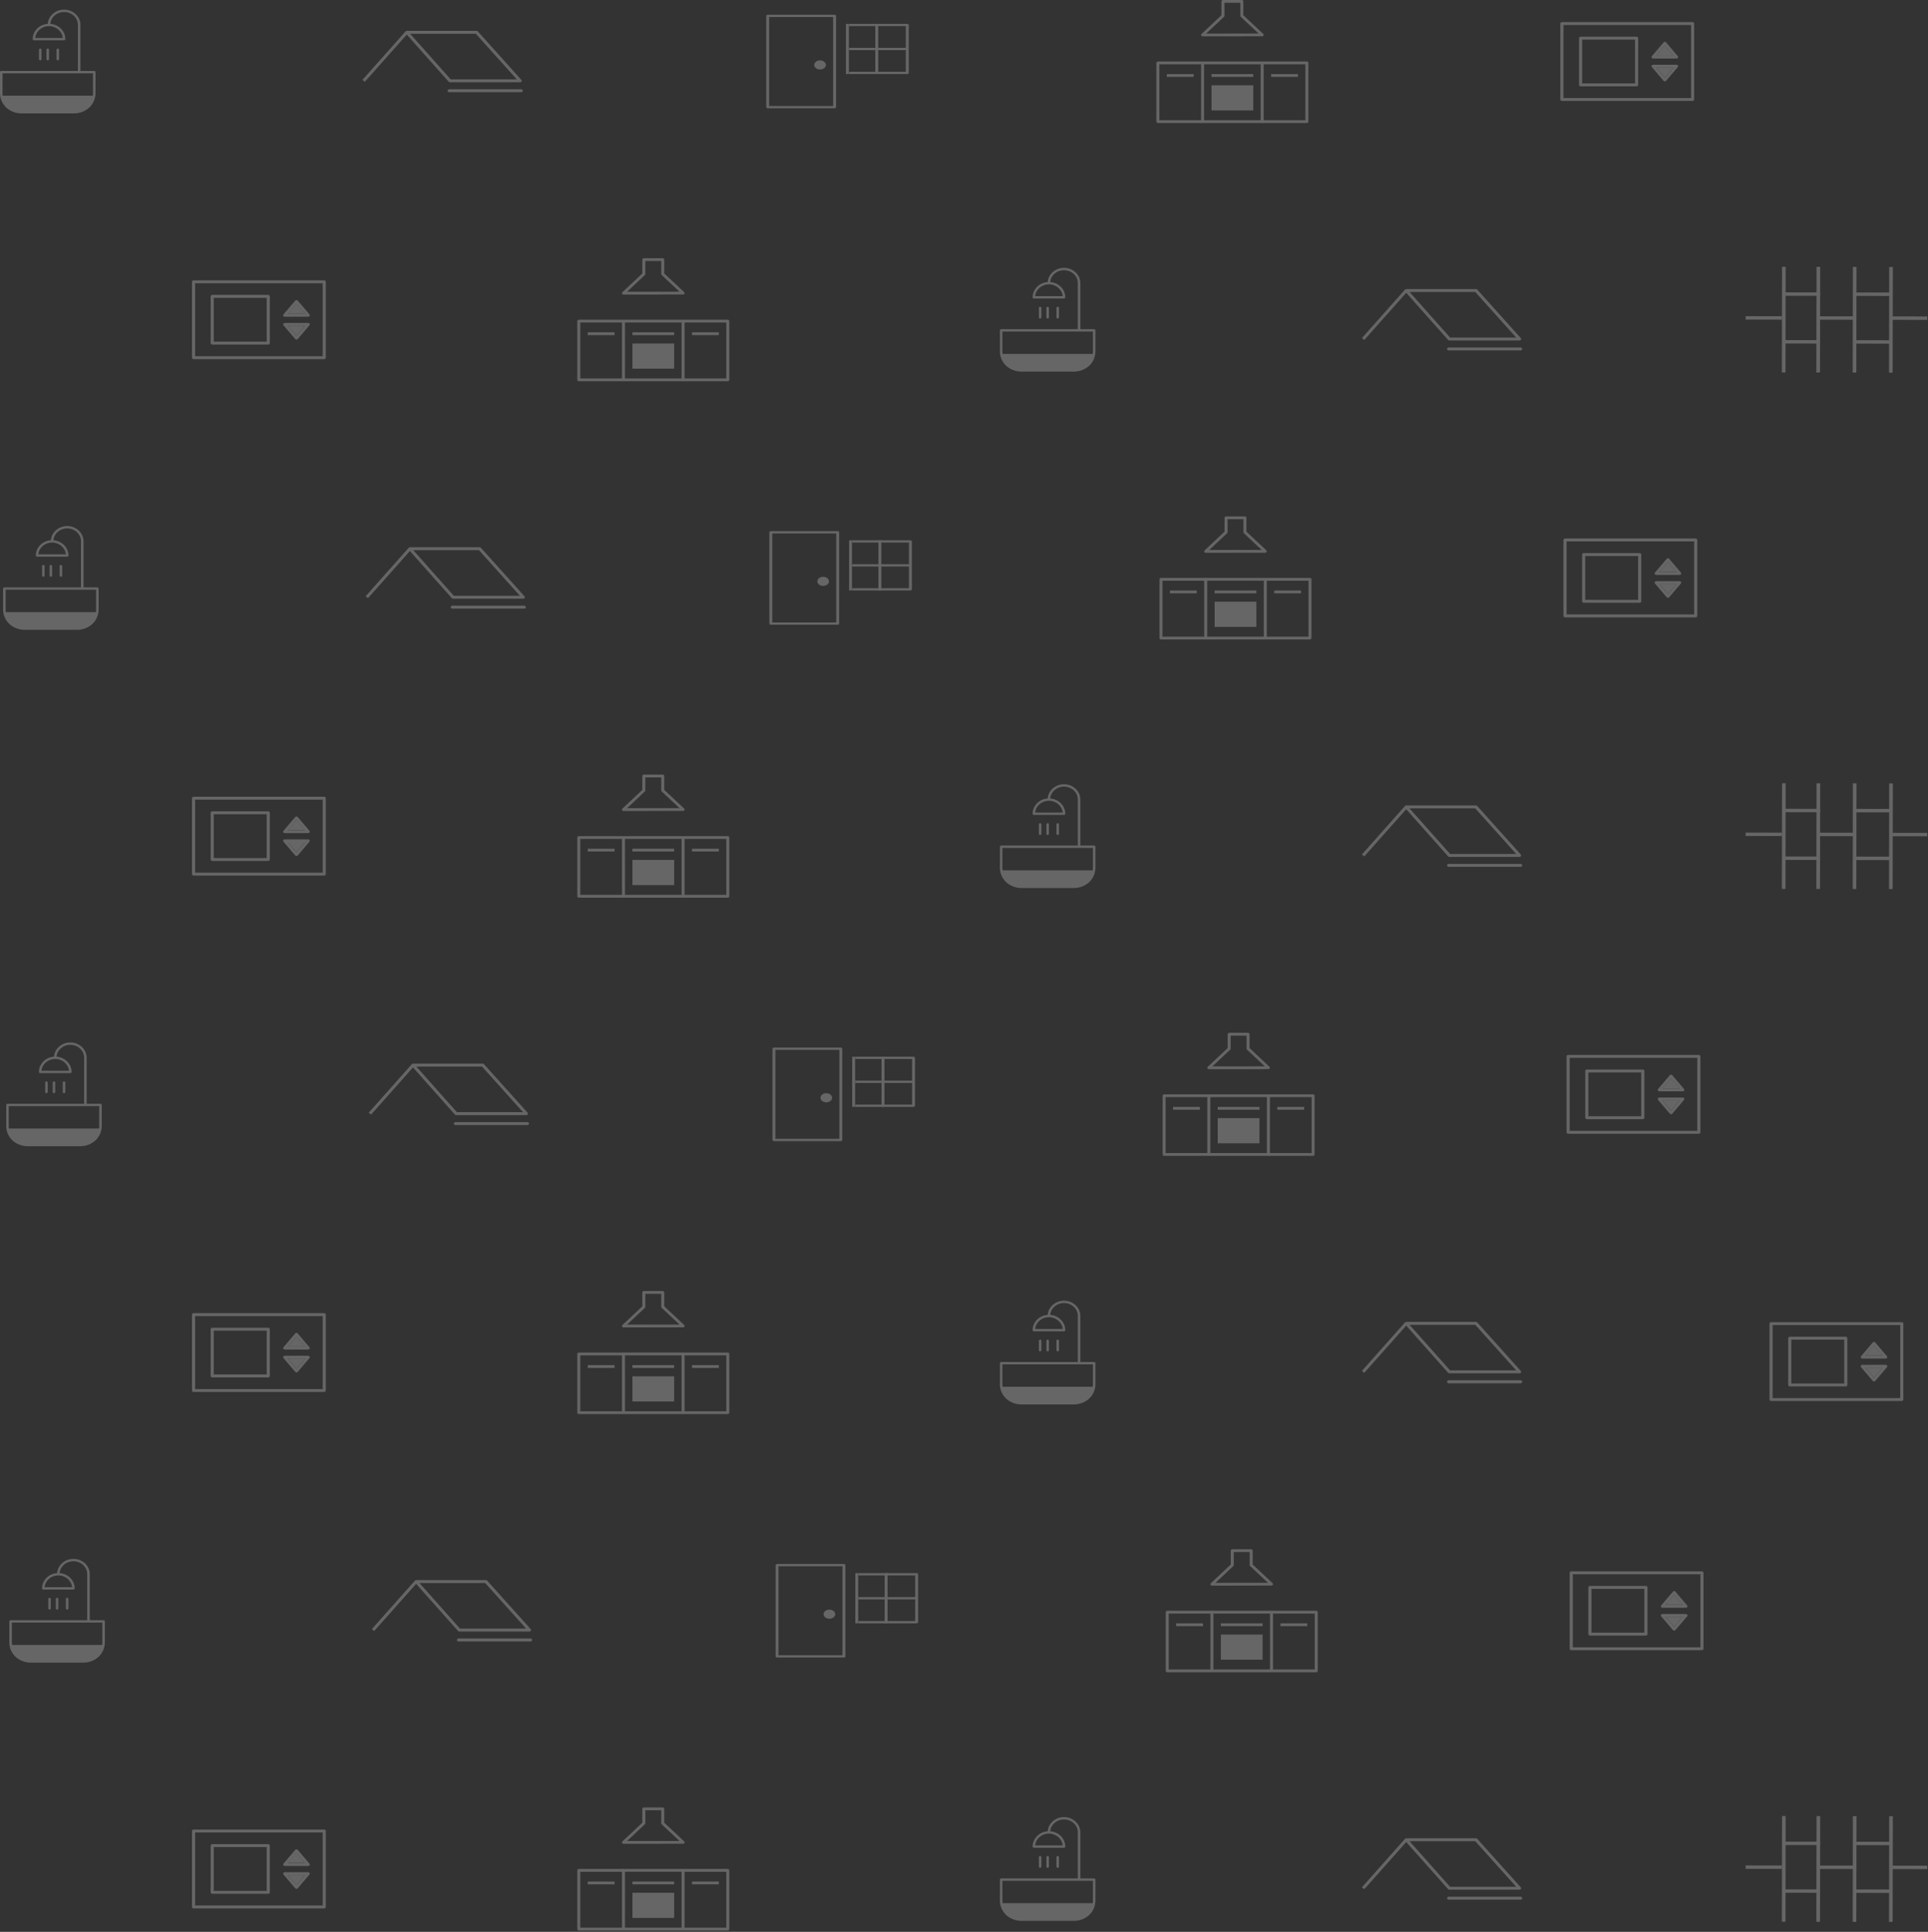 <svg width="518" height="519" viewBox="0 0 518 519" fill="none" xmlns="http://www.w3.org/2000/svg">
<rect x="0" y="0" width="518" height="519" fill="#333333" stroke="none"/>
<g opacity="0.25">
<path fill-rule="evenodd" clip-rule="evenodd" d="M167.912 101.673H183.123V86.646H167.912V101.673ZM183.527 102.422H167.513C167.293 102.422 167.114 102.254 167.114 102.047V86.272C167.114 86.066 167.292 85.893 167.513 85.893H183.527C183.747 85.893 183.927 86.065 183.927 86.272V102.047C183.927 102.254 183.747 102.422 183.527 102.422Z" fill="white"/>
<path fill-rule="evenodd" clip-rule="evenodd" d="M195.536 102.422H183.526V101.668H195.136V86.646H183.526V85.893H195.536C195.756 85.893 195.935 86.065 195.935 86.267V102.048C195.935 102.254 195.757 102.422 195.536 102.422ZM167.515 102.422H155.505C155.285 102.422 155.101 102.254 155.101 102.048V86.267C155.101 86.065 155.285 85.893 155.506 85.893H167.515V86.646H155.905V101.668H167.515V102.422ZM169.917 99.043H181.129V92.281H169.917V99.043ZM168.479 78.383H172.977L182.561 78.368L177.78 73.886C177.701 73.817 177.659 73.723 177.659 73.624V70.119H173.381V73.625C173.381 73.723 173.339 73.817 173.261 73.886L168.479 78.383ZM172.977 79.136H167.513C167.35 79.136 167.203 79.043 167.146 78.9C167.083 78.762 167.114 78.6 167.229 78.492L172.579 73.468V69.744C172.579 69.537 172.762 69.364 172.977 69.364H178.063C178.278 69.364 178.463 69.537 178.463 69.744V73.468L183.811 78.475C183.921 78.585 183.958 78.747 183.895 78.89C183.832 79.028 183.69 79.121 183.527 79.121L172.977 79.136ZM169.912 90.03H181.123V89.276H169.912V90.03Z" fill="white"/>
<path fill-rule="evenodd" clip-rule="evenodd" d="M157.907 90.03H165.114V89.276H157.907V90.03ZM185.926 90.03H193.133V89.276H185.926V90.03ZM268.989 95.082H293.974C293.974 97.53 291.858 99.519 289.244 99.519H273.718C271.104 99.519 268.989 97.53 268.989 95.082Z" fill="white"/>
<path fill-rule="evenodd" clip-rule="evenodd" d="M269.325 89.063V94.445C269.325 97.066 271.619 99.199 274.437 99.199H288.525C291.344 99.199 293.633 97.066 293.633 94.446V89.063H269.325ZM288.525 99.834H274.437C271.246 99.834 268.647 97.421 268.647 94.446V88.748C268.647 88.57 268.8 88.432 268.989 88.432H293.969C294.157 88.432 294.309 88.57 294.309 88.748V94.446C294.309 97.421 291.717 99.834 288.525 99.834ZM278.121 79.558H285.517C285.343 77.786 283.753 76.392 281.817 76.392C280.672 76.392 279.601 76.88 278.893 77.731C278.446 78.264 278.184 78.889 278.121 79.558ZM285.868 80.195H277.769C277.58 80.195 277.433 80.052 277.433 79.874C277.433 78.947 277.753 78.071 278.363 77.343C279.197 76.332 280.462 75.756 281.816 75.756C284.241 75.756 286.21 77.603 286.21 79.875C286.21 80.052 286.057 80.195 285.868 80.195Z" fill="white"/>
<path fill-rule="evenodd" clip-rule="evenodd" d="M290.26 88.637H289.582V76.047C289.582 74.142 287.918 72.591 285.871 72.591C283.824 72.591 282.155 74.142 282.155 76.048H281.483C281.483 73.793 283.451 71.955 285.871 71.955C288.291 71.955 290.259 73.793 290.259 76.048V88.637H290.26ZM279.454 85.578C279.27 85.578 279.118 85.435 279.118 85.263V82.726C279.118 82.554 279.27 82.411 279.454 82.411C279.643 82.411 279.79 82.554 279.79 82.726V85.263C279.79 85.435 279.643 85.578 279.454 85.578ZM281.48 85.578C281.292 85.578 281.145 85.435 281.145 85.263V82.726C281.145 82.554 281.292 82.411 281.481 82.411C281.665 82.411 281.817 82.554 281.817 82.726V85.263C281.817 85.435 281.665 85.578 281.481 85.578M284.18 85.578C283.996 85.578 283.844 85.435 283.844 85.263V82.726C283.844 82.554 283.996 82.411 284.18 82.411C284.369 82.411 284.516 82.554 284.516 82.726V85.263C284.516 85.435 284.369 85.578 284.18 85.578ZM77.37 84.303H81.936L79.652 81.624L77.37 84.303ZM82.807 85.087H76.497C76.335 85.087 76.193 85.002 76.12 84.865C76.052 84.732 76.073 84.569 76.172 84.451L79.327 80.752C79.406 80.658 79.527 80.604 79.652 80.604C79.778 80.604 79.899 80.658 79.983 80.752L83.133 84.451C83.233 84.569 83.253 84.732 83.185 84.865C83.117 85.002 82.97 85.087 82.807 85.087ZM77.369 87.544L79.652 90.224L81.936 87.544H77.369ZM79.652 91.243C79.526 91.243 79.406 91.189 79.327 91.095L76.172 87.397C76.072 87.278 76.052 87.116 76.12 86.983C76.193 86.844 76.335 86.761 76.498 86.761H82.807C82.97 86.761 83.117 86.845 83.185 86.983C83.253 87.116 83.232 87.278 83.132 87.397L79.983 91.095C79.899 91.189 79.777 91.243 79.652 91.243ZM57.434 91.78H71.648V80.014H57.434V91.78ZM72.068 92.563H57.019C56.789 92.563 56.599 92.385 56.599 92.174V79.619C56.599 79.403 56.789 79.226 57.019 79.226H72.068C72.298 79.226 72.488 79.403 72.488 79.619V92.175C72.488 92.387 72.298 92.564 72.068 92.564V92.563ZM52.421 95.705H86.701V76.094H52.421V95.705ZM87.116 96.488H52.001C51.771 96.488 51.581 96.311 51.581 96.094V75.694C51.581 75.477 51.771 75.305 52.001 75.305H87.116C87.347 75.305 87.536 75.477 87.536 75.694V96.094C87.536 96.311 87.347 96.488 87.116 96.488Z" fill="white"/>
<path fill-rule="evenodd" clip-rule="evenodd" d="M77.369 87.517L79.652 90.196L81.936 87.517H77.369ZM77.369 84.275H81.936L79.652 81.596L77.369 84.275ZM478.76 85.872L469.002 85.857V84.941L478.76 84.956V85.872ZM498.276 85.903L488.519 85.888V84.972L498.276 84.987V85.903ZM517.796 85.934L508.038 85.92V85.004L517.796 85.019V85.934ZM489.019 79.477L479.262 79.462V78.547L489.019 78.561V79.477ZM508.049 79.508L498.292 79.493V78.578L508.049 78.593V79.508ZM488.996 92.298L479.239 92.283V91.367L488.996 91.382V92.298ZM508.026 92.329L498.269 92.314V91.398L508.026 91.413V92.329Z" fill="white"/>
<path fill-rule="evenodd" clip-rule="evenodd" d="M479.711 100.068H478.734L478.787 71.678L479.763 71.684L479.711 100.068ZM488.981 100.082H488.004L488.057 71.693L489.033 71.698L488.981 100.082ZM498.74 100.097H497.764L497.817 71.708L498.793 71.713L498.74 100.097ZM508.5 100.114H507.524L507.576 71.724L508.553 71.729L508.5 100.114ZM389.593 90.683H407.361L396.364 78.44H378.712L389.593 90.683ZM408.269 91.476H389.394C389.273 91.476 389.152 91.422 389.074 91.329L377.809 78.661L366.551 91.329L365.905 90.826L377.489 77.794C377.568 77.7 377.689 77.652 377.809 77.652H396.559C396.684 77.652 396.805 77.7 396.884 77.789L408.589 90.826C408.694 90.939 408.72 91.107 408.647 91.245C408.578 91.383 408.431 91.476 408.269 91.476ZM408.554 94.142H389.2C388.969 94.142 388.78 93.964 388.78 93.749C388.78 93.531 388.969 93.353 389.2 93.353H408.553C408.783 93.353 408.973 93.531 408.973 93.748C408.973 93.965 408.783 94.142 408.553 94.142M121.075 21.314H138.842L127.846 9.071H110.194L121.075 21.314ZM139.751 22.102H120.881C120.755 22.102 120.634 22.053 120.555 21.96L109.291 9.292L98.032 21.96L97.387 21.457L108.97 8.425C109.049 8.331 109.17 8.283 109.29 8.283H128.045C128.165 8.283 128.286 8.331 128.365 8.42L140.07 21.457C140.175 21.571 140.2 21.738 140.127 21.876C140.059 22.014 139.912 22.102 139.75 22.102H139.751ZM140.036 24.772H120.678C120.452 24.772 120.263 24.595 120.263 24.379C120.263 24.162 120.452 23.985 120.678 23.985H140.036C140.266 23.985 140.456 24.162 140.456 24.378C140.456 24.595 140.266 24.772 140.036 24.772ZM323.5 32.301H338.71V17.274H323.5V32.301ZM339.115 33.055H323.1C322.88 33.055 322.701 32.887 322.701 32.68V16.9C322.701 16.694 322.88 16.525 323.101 16.525H339.115C339.335 16.525 339.514 16.694 339.514 16.9V32.681C339.514 32.887 339.335 33.056 339.114 33.056L339.115 33.055Z" fill="white"/>
<path fill-rule="evenodd" clip-rule="evenodd" d="M351.124 33.056H339.114V32.302H350.724V17.28H339.114V16.526H351.124C351.344 16.526 351.522 16.694 351.522 16.901V32.681C351.522 32.887 351.344 33.056 351.124 33.056ZM323.1 33.056H311.09C310.87 33.056 310.687 32.887 310.687 32.681V16.9C310.687 16.694 310.87 16.526 311.091 16.526H323.101V17.28H311.49V32.302H323.1V33.056ZM325.504 29.677H336.716V22.914H325.504V29.677ZM324.067 9.014H328.565L338.149 9.004L333.362 4.522C333.289 4.447 333.247 4.353 333.247 4.256V0.749H328.969V4.256C328.969 4.354 328.922 4.448 328.849 4.522L324.067 9.014ZM328.565 9.767H323.101C322.938 9.767 322.791 9.674 322.728 9.531C322.67 9.393 322.702 9.23 322.818 9.122L328.166 4.098V0.374C328.166 0.168 328.344 0 328.565 0H333.645C333.866 0 334.045 0.168 334.045 0.374V4.098L339.399 9.112C339.514 9.215 339.546 9.378 339.483 9.516C339.42 9.659 339.278 9.752 339.115 9.752L328.565 9.767ZM325.499 20.658H336.711V19.905H325.499V20.658Z" fill="white"/>
<path fill-rule="evenodd" clip-rule="evenodd" d="M313.495 20.658H320.702V19.904H313.495V20.658ZM341.513 20.658H348.72V19.904H341.513V20.658ZM220.327 16.221C221.187 16.221 221.891 16.773 221.891 17.447C221.891 18.121 221.187 18.674 220.327 18.674C219.466 18.674 218.762 18.121 218.762 17.447C218.762 16.773 219.466 16.221 220.327 16.221Z" fill="white"/>
<path fill-rule="evenodd" clip-rule="evenodd" d="M206.649 28.479H223.839V4.573H206.649V28.479ZM224.232 29.096H206.26C206.045 29.096 205.872 28.957 205.872 28.785V4.268C205.872 4.095 206.045 3.961 206.26 3.961H224.232C224.448 3.961 224.626 4.095 224.626 4.268V28.785C224.626 28.957 224.448 29.096 224.232 29.096ZM235.171 19.9H235.953V6.41H235.171V19.9ZM227.287 19.9H228.069V6.41H227.287V19.9Z" fill="white"/>
<path fill-rule="evenodd" clip-rule="evenodd" d="M228.143 13.463H243.769V12.852H228.143V13.463Z" fill="white"/>
<path fill-rule="evenodd" clip-rule="evenodd" d="M243.768 19.898H228.142V19.288H243.374V7.024H228.142V6.407H243.768C243.983 6.407 244.156 6.545 244.156 6.717V19.592C244.156 19.76 243.983 19.898 243.768 19.898ZM0.338 25.713H25.318C25.318 28.16 23.202 30.151 20.593 30.151H5.067C2.453 30.151 0.337 28.16 0.337 25.714" fill="white"/>
<path fill-rule="evenodd" clip-rule="evenodd" d="M0.676 19.694V25.082C0.676 27.697 2.97 29.83 5.789 29.83H19.877C22.695 29.83 24.984 27.697 24.984 25.082V19.694H0.676ZM19.876 30.465H5.79C2.598 30.465 0 28.052 0 25.083V19.378C0 19.201 0.152 19.058 0.341 19.058H25.321C25.51 19.058 25.661 19.201 25.661 19.378V25.082C25.661 28.052 23.069 30.465 19.878 30.465H19.876ZM9.467 10.192H16.863C16.689 8.419 15.099 7.025 13.167 7.025C12.018 7.025 10.947 7.512 10.239 8.365C9.792 8.897 9.53 9.522 9.467 10.192ZM17.214 10.827H9.115C8.926 10.827 8.779 10.685 8.779 10.507C8.779 9.581 9.099 8.705 9.709 7.976C10.549 6.966 11.808 6.39 13.167 6.39C15.587 6.39 17.556 8.237 17.556 10.507C17.556 10.685 17.403 10.827 17.214 10.827Z" fill="white"/>
<path fill-rule="evenodd" clip-rule="evenodd" d="M21.608 19.27H20.931V6.686C20.931 4.775 19.267 3.223 17.22 3.223C15.173 3.223 13.503 4.775 13.503 6.687H12.826C12.826 4.425 14.8 2.588 17.22 2.588C19.64 2.588 21.608 4.425 21.608 6.686V19.27ZM10.805 16.211C10.616 16.211 10.469 16.069 10.469 15.895V13.359C10.469 13.187 10.616 13.044 10.805 13.044C10.989 13.044 11.141 13.187 11.141 13.36V15.896C11.141 16.069 10.989 16.211 10.805 16.211ZM12.83 16.211C12.646 16.211 12.494 16.069 12.494 15.895V13.359C12.494 13.187 12.646 13.044 12.829 13.044C13.013 13.044 13.165 13.187 13.165 13.36V15.896C13.165 16.069 13.013 16.211 12.829 16.211M15.531 16.211C15.342 16.211 15.195 16.069 15.195 15.895V13.359C15.195 13.187 15.342 13.044 15.531 13.044C15.715 13.044 15.867 13.187 15.867 13.36V15.896C15.867 16.069 15.715 16.211 15.531 16.211ZM445.009 14.934H449.575L447.292 12.255L445.009 14.934ZM450.447 15.717H444.143C443.975 15.717 443.833 15.633 443.759 15.496C443.696 15.363 443.712 15.2 443.812 15.082L446.967 11.384C447.045 11.29 447.166 11.236 447.292 11.236C447.418 11.236 447.539 11.29 447.622 11.384L450.772 15.082C450.872 15.2 450.892 15.363 450.824 15.496C450.756 15.633 450.609 15.717 450.447 15.717ZM445.009 18.175L447.292 20.855L449.575 18.175H445.009ZM447.292 21.874C447.166 21.874 447.045 21.82 446.967 21.726L443.812 18.028C443.712 17.909 443.696 17.747 443.759 17.614C443.833 17.475 443.975 17.392 444.143 17.392H450.447C450.609 17.392 450.757 17.476 450.824 17.614C450.893 17.747 450.872 17.909 450.772 18.028L447.622 21.726C447.539 21.82 447.418 21.874 447.292 21.874ZM425.079 22.411H439.293V10.645H425.079V22.411ZM439.707 23.194H424.66C424.429 23.194 424.24 23.021 424.24 22.805V10.25C424.24 10.034 424.429 9.857 424.66 9.857H439.708C439.939 9.857 440.128 10.034 440.128 10.25V22.806C440.128 23.022 439.939 23.195 439.708 23.195L439.707 23.194ZM420.061 26.336H454.341V6.725H420.061V26.336ZM454.756 27.119H419.64C419.409 27.119 419.22 26.941 419.22 26.726V6.325C419.22 6.107 419.409 5.935 419.64 5.935H454.755C454.985 5.935 455.175 6.107 455.175 6.325V26.724C455.175 26.941 454.985 27.118 454.755 27.118L454.756 27.119Z" fill="white"/>
<path fill-rule="evenodd" clip-rule="evenodd" d="M445.009 18.148L447.292 20.826L449.575 18.148H445.009ZM445.009 14.908H449.575L447.292 12.228L445.009 14.908ZM167.912 240.407H183.123V225.38H167.912V240.407ZM183.527 241.161H167.513C167.293 241.161 167.114 240.992 167.114 240.781V225.007C167.114 224.8 167.292 224.632 167.513 224.632H183.527C183.747 224.632 183.927 224.8 183.927 225.007V240.781C183.927 240.994 183.747 241.161 183.527 241.161V241.161Z" fill="white"/>
<path fill-rule="evenodd" clip-rule="evenodd" d="M195.536 241.161H183.526V240.407H195.136V225.384H183.526V224.631H195.536C195.756 224.631 195.935 224.799 195.935 225.006V240.786C195.935 240.992 195.757 241.161 195.536 241.161ZM167.515 241.161H155.505C155.285 241.161 155.101 240.992 155.101 240.786V225.005C155.101 224.799 155.285 224.63 155.506 224.63H167.515V225.385H155.905V240.407H167.515V241.161ZM169.917 237.777H181.129V231.014H169.917V237.777ZM168.479 217.118H172.977L182.561 217.104L177.78 212.621C177.701 212.553 177.659 212.459 177.659 212.361V208.854H173.381V212.361C173.381 212.459 173.339 212.553 173.261 212.621L168.479 217.118ZM172.977 217.872H167.513C167.35 217.872 167.203 217.779 167.146 217.635C167.083 217.498 167.114 217.335 167.229 217.226L172.579 212.203V208.479C172.579 208.268 172.762 208.1 172.977 208.1H178.063C178.278 208.1 178.463 208.268 178.463 208.479V212.203L183.811 217.211C183.921 217.32 183.958 217.483 183.895 217.625C183.832 217.764 183.69 217.857 183.527 217.857L172.977 217.872ZM169.912 228.764H181.123V228.009H169.912V228.764Z" fill="white"/>
<path fill-rule="evenodd" clip-rule="evenodd" d="M157.907 228.764H165.114V228.01H157.907V228.764ZM185.926 228.764H193.133V228.01H185.926V228.764ZM268.989 233.819H293.974C293.974 236.266 291.858 238.256 289.244 238.256H273.718C271.104 238.256 268.989 236.266 268.989 233.819Z" fill="white"/>
<path fill-rule="evenodd" clip-rule="evenodd" d="M269.325 227.799V233.182C269.325 235.803 271.619 237.935 274.437 237.935H288.525C291.344 237.935 293.633 235.802 293.633 233.182V227.799H269.325ZM288.525 238.57H274.437C271.246 238.57 268.647 236.152 268.647 233.182V227.484C268.647 227.306 268.8 227.164 268.989 227.164H293.969C294.157 227.164 294.309 227.307 294.309 227.484V233.182C294.309 236.152 291.717 238.57 288.525 238.57ZM278.121 218.295H285.517C285.343 216.522 283.753 215.128 281.817 215.128C280.672 215.128 279.601 215.615 278.893 216.467C278.446 217 278.184 217.625 278.121 218.295ZM285.868 218.93H277.769C277.58 218.93 277.433 218.787 277.433 218.61C277.433 217.684 277.753 216.807 278.363 216.078C279.197 215.068 280.462 214.493 281.816 214.493C284.241 214.493 286.21 216.339 286.21 218.61C286.21 218.788 286.057 218.93 285.868 218.93Z" fill="white"/>
<path fill-rule="evenodd" clip-rule="evenodd" d="M290.26 227.373H289.582V214.789C289.582 212.879 287.918 211.327 285.871 211.327C283.824 211.327 282.155 212.879 282.155 214.79H281.483C281.483 212.529 283.451 210.691 285.871 210.691C288.291 210.691 290.259 212.529 290.259 214.789V227.373H290.26ZM279.454 224.317C279.27 224.317 279.118 224.174 279.118 224.002V221.465C279.118 221.293 279.27 221.15 279.454 221.15C279.643 221.15 279.79 221.293 279.79 221.465V224.002C279.79 224.174 279.643 224.317 279.454 224.317ZM281.48 224.317C281.292 224.317 281.145 224.174 281.145 224.002V221.465C281.145 221.293 281.292 221.15 281.481 221.15C281.665 221.15 281.817 221.293 281.817 221.465V224.002C281.817 224.174 281.665 224.317 281.481 224.317M284.18 224.317C283.996 224.317 283.844 224.174 283.844 224.002V221.465C283.844 221.293 283.996 221.15 284.18 221.15C284.369 221.15 284.516 221.293 284.516 221.465V224.002C284.516 224.174 284.369 224.317 284.18 224.317ZM77.37 223.039H81.936L79.652 220.361L77.37 223.039ZM82.807 223.823H76.497C76.335 223.823 76.193 223.739 76.12 223.601C76.052 223.464 76.073 223.305 76.172 223.187L79.327 219.488C79.406 219.395 79.527 219.341 79.652 219.341C79.778 219.341 79.899 219.395 79.983 219.488L83.133 223.187C83.233 223.305 83.253 223.464 83.185 223.601C83.117 223.739 82.97 223.823 82.807 223.823ZM77.369 226.281L79.652 228.96L81.936 226.281H77.369ZM79.652 229.975C79.526 229.975 79.406 229.925 79.327 229.831L76.172 226.133C76.072 226.014 76.052 225.852 76.12 225.719C76.193 225.581 76.335 225.497 76.498 225.497H82.807C82.97 225.497 83.117 225.582 83.185 225.719C83.253 225.852 83.232 226.014 83.132 226.133L79.983 229.831C79.899 229.925 79.777 229.975 79.652 229.975ZM57.434 230.516H71.648V218.751H57.434V230.516ZM72.068 231.299H57.019C56.789 231.299 56.599 231.121 56.599 230.911V218.356C56.599 218.139 56.789 217.962 57.019 217.962H72.068C72.298 217.962 72.488 218.139 72.488 218.356V230.911C72.488 231.122 72.298 231.299 72.068 231.299ZM52.42 234.442H86.7V214.831H52.42V234.442ZM87.115 235.226H52.001C51.771 235.226 51.581 235.048 51.581 234.832V214.43C51.581 214.213 51.771 214.041 52.001 214.041H87.116C87.347 214.041 87.536 214.213 87.536 214.43V234.83C87.536 235.047 87.347 235.224 87.116 235.224L87.115 235.226Z" fill="white"/>
<path fill-rule="evenodd" clip-rule="evenodd" d="M77.369 226.253L79.652 228.932L81.936 226.253H77.369ZM77.369 223.01H81.936L79.652 220.331L77.369 223.01ZM478.76 224.607L469.002 224.592V223.677L478.76 223.691V224.607ZM498.276 224.639L488.519 224.624V223.708L498.276 223.723V224.639ZM517.796 224.67L508.038 224.655V223.739L517.796 223.754V224.67ZM489.019 218.215L479.262 218.2V217.285L489.019 217.3V218.215ZM508.049 218.244L498.292 218.23V217.314L508.049 217.329V218.244ZM488.996 231.033L479.239 231.018V230.103L488.996 230.118V231.033ZM508.026 231.065L498.269 231.05V230.134L508.026 230.148V231.065Z" fill="white"/>
<path fill-rule="evenodd" clip-rule="evenodd" d="M479.711 238.804H478.734L478.787 210.415L479.763 210.42L479.711 238.804ZM488.981 238.818H488.004L488.057 210.429L489.033 210.434L488.981 238.818ZM498.74 238.832H497.764L497.817 210.443L498.793 210.448L498.74 238.832ZM508.5 238.849H507.524L507.576 210.46L508.553 210.465L508.5 238.849ZM389.593 229.419H407.361L396.364 217.176H378.712L389.593 229.419ZM408.269 230.208H389.394C389.273 230.208 389.152 230.159 389.074 230.065L377.809 217.397L366.551 230.065L365.905 229.563L377.489 216.53C377.568 216.437 377.689 216.388 377.809 216.388H396.559C396.684 216.388 396.805 216.437 396.884 216.526L408.589 229.563C408.694 229.676 408.72 229.843 408.647 229.981C408.578 230.12 408.431 230.208 408.269 230.208ZM408.554 232.878H389.2C388.969 232.878 388.78 232.7 388.78 232.484C388.78 232.267 388.969 232.09 389.2 232.09H408.553C408.783 232.09 408.973 232.268 408.973 232.483C408.973 232.7 408.783 232.878 408.553 232.878M121.91 160.053H139.678L128.681 147.809H111.03L121.911 160.052L121.91 160.053ZM140.586 160.841H121.716C121.59 160.841 121.469 160.792 121.39 160.698L110.126 148.031L98.868 160.698L98.222 160.196L109.806 147.163C109.885 147.07 110.006 147.021 110.126 147.021H128.881C129.001 147.021 129.122 147.07 129.201 147.159L140.906 160.191C141.011 160.309 141.037 160.476 140.964 160.615C140.895 160.753 140.748 160.841 140.586 160.841ZM140.873 163.512H121.515C121.29 163.512 121.095 163.334 121.095 163.118C121.095 162.901 121.29 162.724 121.515 162.724H140.873C141.104 162.724 141.293 162.902 141.293 163.117C141.293 163.334 141.104 163.512 140.873 163.512ZM324.339 171.04H339.55V156.012H324.34V171.039L324.339 171.04ZM339.949 171.794H323.935C323.715 171.794 323.535 171.626 323.535 171.415V155.638C323.535 155.431 323.715 155.264 323.935 155.264H339.949C340.169 155.264 340.349 155.431 340.349 155.638V171.414C340.349 171.625 340.169 171.794 339.949 171.794Z" fill="white"/>
<path fill-rule="evenodd" clip-rule="evenodd" d="M351.96 171.791H339.95V171.037H351.56V156.016H339.95V155.262H351.96C352.18 155.262 352.358 155.435 352.358 155.637V171.416C352.358 171.623 352.18 171.791 351.959 171.791M323.936 171.791H311.926C311.706 171.791 311.522 171.623 311.522 171.416V155.636C311.522 155.435 311.706 155.261 311.926 155.261H323.936V156.016H312.326V171.037H323.936V171.791ZM326.339 168.41H337.55V161.647H326.339V168.41ZM324.902 147.75H329.4L338.98 147.74L334.198 143.253C334.124 143.184 334.082 143.09 334.082 142.991V139.485H329.805V142.992C329.805 143.09 329.757 143.184 329.684 143.253L324.902 147.75ZM329.4 148.503H323.936C323.774 148.503 323.626 148.41 323.564 148.266C323.506 148.129 323.537 147.967 323.653 147.857L329.002 142.834V139.11C329.002 138.904 329.18 138.736 329.4 138.736H334.481C334.701 138.736 334.881 138.904 334.881 139.11V142.834L340.229 147.848C340.344 147.957 340.381 148.114 340.319 148.257C340.255 148.395 340.113 148.488 339.951 148.488L329.4 148.503ZM326.339 159.397H337.55V158.643H326.339V159.397Z" fill="white"/>
<path fill-rule="evenodd" clip-rule="evenodd" d="M314.329 159.397H321.536V158.644H314.329V159.397ZM342.348 159.397H349.555V158.644H342.348V159.397ZM221.162 154.957C222.023 154.957 222.726 155.509 222.726 156.183C222.726 156.858 222.023 157.409 221.162 157.409C220.302 157.409 219.598 156.858 219.598 156.183C219.598 155.509 220.301 154.957 221.162 154.957Z" fill="white"/>
<path fill-rule="evenodd" clip-rule="evenodd" d="M207.488 167.218H224.678V143.31H207.488V167.216V167.218ZM225.072 167.833H207.095C206.88 167.833 206.706 167.696 206.706 167.523V143C206.706 142.833 206.88 142.695 207.095 142.695H225.072C225.287 142.695 225.461 142.833 225.461 143V167.523C225.461 167.696 225.287 167.833 225.072 167.833ZM236.011 158.638H236.793V145.153H236.011V158.638ZM228.127 158.638H228.909V145.153H228.127V158.638Z" fill="white"/>
<path fill-rule="evenodd" clip-rule="evenodd" d="M228.972 152.196H244.603V151.586H228.972V152.196Z" fill="white"/>
<path fill-rule="evenodd" clip-rule="evenodd" d="M244.605 158.636H228.975V158.025H244.212V145.762H228.974V145.15H244.605C244.821 145.15 244.994 145.284 244.994 145.456V158.331C244.994 158.499 244.821 158.636 244.605 158.636ZM1.173 164.451H26.158C26.158 166.899 24.043 168.889 21.428 168.889H5.903C3.29 168.889 1.174 166.899 1.174 164.451" fill="white"/>
<path fill-rule="evenodd" clip-rule="evenodd" d="M1.512 158.432V163.815C1.512 166.436 3.806 168.568 6.624 168.568H20.712C23.531 168.568 25.819 166.436 25.819 163.815V158.432H1.512ZM20.712 169.204H6.624C3.433 169.204 0.834 166.785 0.834 163.815V158.117C0.834 157.939 0.987 157.802 1.176 157.802H26.156C26.344 157.802 26.496 157.94 26.496 158.117V163.815C26.496 166.785 23.904 169.204 20.712 169.204ZM10.305 148.928H17.7C17.527 147.155 15.937 145.761 14.005 145.761C12.855 145.761 11.785 146.248 11.076 147.096C10.63 147.632 10.368 148.258 10.305 148.928ZM18.052 149.563H9.953C9.764 149.563 9.617 149.42 9.617 149.243C9.617 148.316 9.937 147.44 10.547 146.711C11.386 145.702 12.646 145.125 14.005 145.125C16.425 145.125 18.393 146.972 18.393 149.243C18.393 149.421 18.241 149.563 18.053 149.563" fill="white"/>
<path fill-rule="evenodd" clip-rule="evenodd" d="M22.443 158.006H21.766V145.422C21.766 143.512 20.102 141.96 18.055 141.96C16.008 141.96 14.338 143.512 14.338 145.423H13.667C13.667 143.162 15.635 141.325 18.055 141.325C20.475 141.325 22.443 143.162 22.443 145.422V158.006ZM11.64 154.947C11.451 154.947 11.304 154.805 11.304 154.633V152.096C11.304 151.924 11.451 151.781 11.64 151.781C11.824 151.781 11.976 151.924 11.976 152.096V154.633C11.976 154.805 11.824 154.947 11.64 154.947ZM13.665 154.947C13.476 154.947 13.329 154.805 13.329 154.633V152.096C13.329 151.924 13.476 151.781 13.665 151.781C13.849 151.781 14.001 151.924 14.001 152.096V154.633C14.001 154.805 13.849 154.947 13.665 154.947ZM16.366 154.947C16.177 154.947 16.03 154.805 16.03 154.633V152.096C16.03 151.924 16.177 151.781 16.366 151.781C16.55 151.781 16.702 151.924 16.702 152.096V154.633C16.702 154.805 16.55 154.947 16.366 154.947ZM445.844 153.67H450.411L448.128 150.991L445.844 153.67ZM451.282 154.454H444.978C444.81 154.454 444.668 154.37 444.595 154.232C444.527 154.099 444.548 153.936 444.648 153.818L447.802 150.119C447.881 150.026 448.002 149.971 448.128 149.971C448.254 149.971 448.374 150.026 448.458 150.119L451.608 153.818C451.708 153.936 451.728 154.099 451.66 154.232C451.592 154.37 451.445 154.454 451.282 154.454ZM445.844 156.911L448.128 159.591L450.411 156.911H445.844ZM448.128 160.605C448.002 160.605 447.881 160.556 447.802 160.462L444.648 156.763C444.548 156.645 444.527 156.482 444.595 156.349C444.669 156.212 444.81 156.128 444.978 156.128H451.282C451.445 156.128 451.592 156.212 451.66 156.349C451.728 156.482 451.707 156.645 451.608 156.763L448.458 160.462C448.374 160.556 448.254 160.605 448.128 160.605ZM425.909 161.146H440.123V149.381H425.909V161.146ZM440.543 161.93H425.494C425.264 161.93 425.074 161.752 425.074 161.541V148.987C425.074 148.769 425.264 148.593 425.494 148.593H440.543C440.773 148.593 440.963 148.77 440.963 148.986V161.541C440.963 161.753 440.773 161.93 440.543 161.93ZM420.896 165.072H455.176V145.46H420.896V165.072ZM455.591 165.856H420.476C420.246 165.856 420.056 165.678 420.056 165.462V145.061C420.056 144.845 420.246 144.671 420.476 144.671H455.591C455.822 144.671 456.011 144.845 456.011 145.061V165.462C456.011 165.678 455.822 165.856 455.591 165.856Z" fill="white"/>
<path fill-rule="evenodd" clip-rule="evenodd" d="M445.844 156.884L448.128 159.563L450.411 156.884H445.844ZM445.844 153.643H450.411L448.128 150.964L445.844 153.643ZM167.912 379.145H183.123V364.119H167.912V379.146V379.145ZM183.527 379.899H167.513C167.293 379.899 167.114 379.727 167.114 379.52V363.745C167.114 363.538 167.292 363.365 167.513 363.365H183.527C183.747 363.365 183.927 363.538 183.927 363.745V379.52C183.927 379.727 183.747 379.899 183.527 379.899Z" fill="white"/>
<path fill-rule="evenodd" clip-rule="evenodd" d="M195.536 379.896H183.526V379.142H195.136V364.121H183.526V363.367H195.536C195.756 363.367 195.935 363.535 195.935 363.741V379.522C195.935 379.728 195.756 379.897 195.535 379.897M167.515 379.896H155.505C155.285 379.896 155.101 379.728 155.101 379.522V363.741C155.101 363.535 155.285 363.367 155.506 363.367H167.515V364.121H155.905V379.142H167.515V379.896ZM169.917 376.515H181.129V369.753H169.917V376.515ZM168.479 355.854H172.977L182.561 355.84L177.78 351.358C177.701 351.289 177.659 351.195 177.659 351.096V347.59H173.381V351.097C173.381 351.196 173.339 351.289 173.261 351.358L168.479 355.855V355.854ZM172.977 356.609H167.513C167.35 356.609 167.203 356.515 167.146 356.372C167.083 356.234 167.114 356.072 167.229 355.963L172.579 350.939V347.216C172.579 347.01 172.762 346.836 172.977 346.836H178.063C178.278 346.836 178.463 347.009 178.463 347.216V350.939L183.811 355.953C183.921 356.056 183.958 356.219 183.895 356.357C183.832 356.5 183.69 356.594 183.527 356.594L172.977 356.609ZM169.912 367.502H181.123V366.749H169.912V367.502Z" fill="white"/>
<path fill-rule="evenodd" clip-rule="evenodd" d="M157.907 367.502H165.114V366.749H157.907V367.502ZM185.926 367.502H193.133V366.749H185.926V367.502ZM268.989 372.554H293.974C293.974 375.006 291.858 376.991 289.244 376.991H273.718C271.104 376.991 268.989 375.006 268.989 372.554Z" fill="white"/>
<path fill-rule="evenodd" clip-rule="evenodd" d="M269.325 366.534V371.923C269.325 374.538 271.619 376.671 274.437 376.671H288.525C291.344 376.671 293.633 374.538 293.633 371.923V366.535L269.325 366.534ZM288.525 377.307H274.437C271.246 377.307 268.647 374.893 268.647 371.923V366.22C268.647 366.042 268.8 365.9 268.989 365.9H293.969C294.157 365.9 294.309 366.043 294.309 366.22V371.923C294.309 374.893 291.717 377.307 288.525 377.307ZM278.121 357.034H285.517C285.343 355.26 283.753 353.866 281.817 353.866C280.672 353.866 279.601 354.354 278.893 355.206C278.446 355.738 278.184 356.368 278.121 357.034ZM285.868 357.669H277.769C277.58 357.669 277.433 357.526 277.433 357.348C277.433 356.422 277.753 355.546 278.363 354.817C279.197 353.807 280.462 353.231 281.816 353.231C284.241 353.231 286.21 355.078 286.21 357.348C286.21 357.526 286.057 357.669 285.868 357.669Z" fill="white"/>
<path fill-rule="evenodd" clip-rule="evenodd" d="M290.26 366.111H289.582V353.527C289.582 351.617 287.918 350.065 285.871 350.065C283.824 350.065 282.155 351.617 282.155 353.528H281.483C281.483 351.267 283.451 349.43 285.871 349.43C288.291 349.43 290.259 351.267 290.259 353.527V366.111H290.26ZM279.454 363.052C279.27 363.052 279.118 362.91 279.118 362.737V360.2C279.118 360.028 279.27 359.886 279.454 359.886C279.643 359.886 279.79 360.028 279.79 360.201V362.738C279.79 362.91 279.643 363.052 279.454 363.052ZM281.48 363.052C281.292 363.052 281.145 362.91 281.145 362.737V360.2C281.145 360.028 281.292 359.886 281.481 359.886C281.665 359.886 281.817 360.028 281.817 360.201V362.738C281.817 362.91 281.665 363.052 281.481 363.052M284.18 363.052C283.996 363.052 283.844 362.91 283.844 362.737V360.2C283.844 360.028 283.996 359.886 284.18 359.886C284.369 359.886 284.516 360.028 284.516 360.201V362.738C284.516 362.91 284.369 363.052 284.18 363.052ZM77.37 361.775H81.936L79.652 359.096L77.37 361.775ZM82.807 362.558H76.497C76.335 362.558 76.193 362.475 76.12 362.337C76.052 362.204 76.073 362.041 76.172 361.923L79.327 358.224C79.406 358.131 79.527 358.076 79.652 358.076C79.778 358.076 79.899 358.131 79.983 358.224L83.133 361.923C83.233 362.041 83.253 362.204 83.185 362.337C83.117 362.475 82.97 362.558 82.807 362.558ZM77.369 365.016L79.652 367.696L81.936 365.016H77.369ZM79.652 368.715C79.526 368.715 79.406 368.661 79.327 368.567L76.172 364.868C76.072 364.75 76.052 364.587 76.12 364.454C76.193 364.317 76.335 364.233 76.498 364.233H82.807C82.97 364.233 83.117 364.317 83.185 364.454C83.253 364.587 83.232 364.75 83.132 364.868L79.983 368.567C79.899 368.661 79.777 368.715 79.652 368.715ZM57.434 369.251H71.648V357.486H57.434V369.251ZM72.068 370.04H57.019C56.789 370.04 56.599 369.858 56.599 369.646V357.092C56.599 356.874 56.789 356.697 57.019 356.697H72.068C72.298 356.697 72.488 356.875 72.488 357.091V369.646C72.488 369.858 72.298 370.04 72.068 370.04ZM52.421 373.177H86.701V353.565H52.421V373.177ZM87.116 373.961H52.001C51.771 373.961 51.581 373.783 51.581 373.567V353.166C51.581 352.95 51.771 352.776 52.001 352.776H87.116C87.347 352.776 87.536 352.95 87.536 353.166V373.567C87.536 373.783 87.347 373.96 87.116 373.96V373.961Z" fill="white"/>
<path fill-rule="evenodd" clip-rule="evenodd" d="M77.369 364.989L79.652 367.668L81.936 364.989H77.369ZM77.369 361.749H81.936L79.652 359.069L77.369 361.749ZM501.208 364.202H505.775L503.492 361.523L501.208 364.202ZM506.646 364.985H500.342C500.174 364.985 500.032 364.901 499.959 364.763C499.891 364.626 499.912 364.467 500.012 364.349L503.166 360.651C503.245 360.558 503.366 360.503 503.492 360.503C503.618 360.503 503.738 360.558 503.822 360.651L506.972 364.349C507.072 364.467 507.092 364.626 507.024 364.763C506.956 364.902 506.809 364.985 506.646 364.985ZM501.208 367.443L503.492 370.122L505.775 367.443H501.208ZM503.492 371.137C503.366 371.137 503.245 371.087 503.166 370.993L500.012 367.295C499.912 367.176 499.891 367.014 499.959 366.881C500.033 366.743 500.174 366.655 500.342 366.655H506.646C506.809 366.655 506.956 366.743 507.024 366.881C507.092 367.014 507.071 367.176 506.972 367.295L503.822 370.993C503.738 371.087 503.618 371.137 503.492 371.137ZM481.278 371.679H495.492V359.913H481.278V371.679ZM495.908 372.461H480.858C480.628 372.461 480.438 372.284 480.438 372.073V359.518C480.438 359.302 480.628 359.125 480.858 359.125H495.908C496.138 359.125 496.327 359.302 496.327 359.518V372.073C496.327 372.284 496.138 372.461 495.907 372.461H495.908ZM476.255 375.599H510.535V355.987H476.255V375.599ZM510.955 376.387H475.841C475.61 376.387 475.421 376.209 475.421 375.994V355.592C475.421 355.375 475.61 355.203 475.841 355.203H510.956C511.186 355.203 511.376 355.375 511.376 355.592V375.992C511.376 376.209 511.186 376.386 510.956 376.386L510.955 376.387Z" fill="white"/>
<path fill-rule="evenodd" clip-rule="evenodd" d="M501.208 367.415L503.492 370.095L505.775 367.415H501.208ZM501.208 364.175H505.775L503.492 361.496L501.208 364.175ZM389.593 368.156H407.361L396.364 355.912H378.712L389.593 368.155V368.156ZM408.269 368.943H389.394C389.273 368.943 389.152 368.895 389.074 368.801L377.809 356.133L366.551 368.801L365.905 368.298L377.489 355.266C377.568 355.173 377.689 355.124 377.809 355.124H396.559C396.684 355.124 396.805 355.173 396.884 355.262L408.589 368.298C408.694 368.412 408.72 368.579 408.647 368.717C408.578 368.855 408.431 368.943 408.269 368.943ZM408.554 371.614H389.2C388.969 371.614 388.78 371.436 388.78 371.22C388.78 371.003 388.969 370.826 389.2 370.826H408.553C408.783 370.826 408.973 371.004 408.973 371.219C408.973 371.436 408.783 371.614 408.553 371.614M122.748 298.789H140.516L129.519 286.545H111.867L122.748 298.788V298.789ZM141.424 299.582H122.554C122.428 299.582 122.307 299.528 122.229 299.434L110.965 286.767L99.705 299.434L99.06 298.931L110.644 285.9C110.724 285.806 110.844 285.757 110.964 285.757H129.719C129.839 285.757 129.96 285.806 130.039 285.894L141.744 298.931C141.849 299.045 141.875 299.212 141.802 299.351C141.734 299.488 141.587 299.582 141.424 299.582ZM141.706 302.248H122.354C122.123 302.248 121.934 302.07 121.934 301.853C121.934 301.637 122.123 301.46 122.354 301.46H141.706C141.937 301.46 142.126 301.637 142.126 301.853C142.126 302.07 141.937 302.248 141.706 302.248ZM325.174 309.773H340.384V294.746H325.174V309.773ZM340.789 310.527H324.775C324.555 310.527 324.375 310.359 324.375 310.152V294.373C324.375 294.171 324.555 293.999 324.775 293.999H340.789C341.004 293.999 341.188 294.171 341.188 294.373V310.152C341.188 310.359 341.004 310.527 340.789 310.527Z" fill="white"/>
<path fill-rule="evenodd" clip-rule="evenodd" d="M352.794 310.53H340.784V309.776H352.395V294.754H340.785V294H352.795C353.015 294 353.193 294.169 353.193 294.375V310.156C353.193 310.362 353.015 310.53 352.794 310.53ZM324.774 310.53H312.764C312.544 310.53 312.361 310.362 312.361 310.155V294.376C312.361 294.17 312.544 294.001 312.765 294.001H324.775V294.755H313.164V309.777H324.774V310.53ZM327.173 307.149H338.385V300.386H327.173V307.149ZM325.74 286.488H330.238L339.818 286.478L335.036 281.991C334.962 281.922 334.92 281.828 334.92 281.729V278.223H330.642V281.73C330.642 281.828 330.595 281.922 330.522 281.991L325.74 286.488ZM330.238 287.241H324.774C324.611 287.241 324.464 287.148 324.401 287.005C324.338 286.867 324.375 286.705 324.491 286.596L329.839 281.573V277.849C329.839 277.637 330.018 277.469 330.239 277.469H335.319C335.539 277.469 335.718 277.638 335.718 277.849V281.573L341.072 286.586C341.182 286.695 341.219 286.852 341.156 286.991C341.093 287.133 340.951 287.226 340.788 287.226L330.238 287.241ZM327.173 298.13H338.385V297.377H327.173V298.13Z" fill="white"/>
<path fill-rule="evenodd" clip-rule="evenodd" d="M315.164 298.13H322.371V297.377H315.164V298.13ZM343.188 298.13H350.394V297.377H343.188V298.13ZM221.998 293.692C222.858 293.692 223.562 294.245 223.562 294.919C223.562 295.593 222.859 296.145 221.998 296.145C221.138 296.145 220.434 295.593 220.434 294.919C220.434 294.245 221.137 293.692 221.998 293.692Z" fill="white"/>
<path fill-rule="evenodd" clip-rule="evenodd" d="M208.323 305.956H225.513V282.05H208.323V305.956ZM225.907 306.567H207.935C207.715 306.567 207.541 306.429 207.541 306.262V281.738C207.541 281.567 207.714 281.434 207.935 281.434H225.907C226.122 281.434 226.295 281.567 226.295 281.739V306.262C226.295 306.429 226.122 306.567 225.907 306.567ZM236.845 297.372H237.627V283.886H236.845V297.372ZM228.962 297.372H229.744V283.886H228.962V297.372Z" fill="white"/>
<path fill-rule="evenodd" clip-rule="evenodd" d="M229.812 290.935H245.438V290.324H229.812V290.935Z" fill="white"/>
<path fill-rule="evenodd" clip-rule="evenodd" d="M245.441 297.372H229.815V296.762H245.053V284.498H229.815V283.888H245.441C245.656 283.888 245.835 284.021 245.835 284.193V297.067C245.835 297.235 245.656 297.372 245.441 297.372ZM2.009 303.188H26.994C26.994 305.64 24.878 307.624 22.264 307.624H6.738C4.124 307.624 2.009 305.64 2.009 303.188Z" fill="white"/>
<path fill-rule="evenodd" clip-rule="evenodd" d="M2.347 297.168V302.551C2.347 305.172 4.641 307.304 7.459 307.304H21.547C24.366 307.304 26.654 305.172 26.654 302.551V297.169H2.347V297.168ZM21.547 307.94H7.46C4.269 307.94 1.67 305.521 1.67 302.551V296.852C1.67 296.675 1.823 296.532 2.012 296.532H26.992C27.18 296.532 27.332 296.676 27.332 296.852V302.551C27.332 305.521 24.739 307.94 21.547 307.94ZM11.14 287.664H18.536C18.363 285.891 16.772 284.497 14.836 284.497C13.691 284.497 12.621 284.984 11.912 285.836C11.466 286.368 11.203 286.994 11.14 287.663M18.888 288.3H10.788C10.6 288.3 10.453 288.157 10.453 287.979C10.453 287.052 10.773 286.176 11.382 285.448C12.222 284.437 13.482 283.861 14.836 283.861C17.261 283.861 19.229 285.708 19.229 287.98C19.229 288.157 19.077 288.3 18.888 288.3Z" fill="white"/>
<path fill-rule="evenodd" clip-rule="evenodd" d="M23.278 296.742H22.601V284.158C22.601 282.247 20.937 280.695 18.891 280.695C16.843 280.695 15.174 282.247 15.174 284.158H14.502C14.502 281.897 16.471 280.06 18.89 280.06C21.31 280.06 23.278 281.897 23.278 284.158V296.742ZM12.476 293.683C12.292 293.683 12.14 293.541 12.14 293.368V290.832C12.14 290.654 12.292 290.516 12.476 290.516C12.665 290.516 12.812 290.654 12.812 290.832V293.368C12.812 293.541 12.665 293.683 12.476 293.683ZM14.5 293.683C14.312 293.683 14.165 293.541 14.165 293.368V290.832C14.165 290.654 14.312 290.516 14.501 290.516C14.684 290.516 14.837 290.654 14.837 290.832V293.368C14.837 293.541 14.683 293.683 14.5 293.683ZM17.202 293.683C17.012 293.683 16.866 293.541 16.866 293.368V290.832C16.866 290.654 17.013 290.516 17.202 290.516C17.385 290.516 17.538 290.654 17.538 290.832V293.368C17.538 293.541 17.385 293.683 17.202 293.683ZM446.683 292.409H451.249L448.966 289.729L446.683 292.409ZM452.12 293.192H445.811C445.649 293.192 445.507 293.107 445.433 292.97C445.365 292.832 445.386 292.67 445.486 292.556L448.64 288.858C448.72 288.764 448.84 288.71 448.966 288.71C449.092 288.71 449.213 288.764 449.296 288.858L452.446 292.556C452.546 292.669 452.566 292.832 452.498 292.97C452.43 293.108 452.283 293.192 452.12 293.192ZM446.683 295.65L448.966 298.328L451.249 295.65H446.683ZM448.966 299.343C448.84 299.343 448.719 299.294 448.64 299.201L445.486 295.502C445.386 295.384 445.366 295.221 445.433 295.088C445.507 294.95 445.649 294.861 445.811 294.861H452.121C452.283 294.861 452.431 294.95 452.498 295.088C452.567 295.221 452.546 295.384 452.446 295.502L449.296 299.201C449.213 299.294 449.092 299.343 448.966 299.343ZM426.747 299.886H440.961V288.119H426.747V299.885V299.886ZM441.381 300.669H426.333C426.102 300.669 425.913 300.491 425.913 300.274V287.725C425.913 287.508 426.102 287.331 426.333 287.331H441.381C441.612 287.331 441.801 287.509 441.801 287.724V300.274C441.801 300.491 441.612 300.668 441.381 300.668V300.669ZM421.735 303.806H456.015V284.194H421.735V303.806ZM456.43 304.593H421.315C421.084 304.593 420.895 304.416 420.895 304.2V283.799C420.895 283.581 421.084 283.409 421.315 283.409H456.43C456.66 283.409 456.85 283.581 456.85 283.799V304.198C456.85 304.415 456.66 304.592 456.43 304.592V304.593Z" fill="white"/>
<path fill-rule="evenodd" clip-rule="evenodd" d="M446.683 295.619L448.966 298.299L451.249 295.619H446.683ZM446.683 292.38H451.249L448.966 289.7L446.683 292.38ZM167.912 517.879H183.123V502.852H167.912V517.879ZM183.527 518.633H167.513C167.293 518.633 167.114 518.464 167.114 518.258V502.482C167.114 502.271 167.292 502.103 167.513 502.103H183.527C183.747 502.103 183.927 502.271 183.927 502.482V518.258C183.927 518.464 183.747 518.633 183.527 518.633Z" fill="white"/>
<path fill-rule="evenodd" clip-rule="evenodd" d="M195.536 518.632H183.526V517.878H195.136V502.857H183.526V502.104H195.536C195.756 502.104 195.935 502.27 195.935 502.478V518.257C195.935 518.464 195.757 518.632 195.536 518.632ZM167.515 518.632H155.505C155.285 518.632 155.101 518.464 155.101 518.257V502.477C155.101 502.271 155.285 502.103 155.506 502.103H167.515V502.857H155.905V517.878H167.515V518.632ZM169.917 515.254H181.129V508.492H169.917V515.254ZM168.479 494.592H172.977L182.561 494.578L177.78 490.096C177.701 490.027 177.659 489.933 177.659 489.834V486.328H173.381V489.835C173.381 489.933 173.339 490.027 173.261 490.096L168.479 494.593V494.592ZM172.977 495.346H167.513C167.35 495.346 167.203 495.253 167.146 495.11C167.083 494.972 167.114 494.81 167.229 494.701L172.579 489.677V485.954C172.579 485.747 172.762 485.574 172.977 485.574H178.063C178.278 485.574 178.463 485.747 178.463 485.954V489.677L183.811 494.686C183.921 494.795 183.958 494.958 183.895 495.1C183.832 495.238 183.69 495.331 183.527 495.331L172.977 495.346ZM169.912 506.236H181.123V505.483H169.912V506.236Z" fill="white"/>
<path fill-rule="evenodd" clip-rule="evenodd" d="M157.907 506.236H165.114V505.482H157.907V506.236ZM185.926 506.236H193.133V505.482H185.926V506.236ZM268.989 511.292H293.974C293.974 513.74 291.858 515.73 289.244 515.73H273.718C271.104 515.73 268.989 513.739 268.989 511.292Z" fill="white"/>
<path fill-rule="evenodd" clip-rule="evenodd" d="M269.325 505.273V510.656C269.325 513.277 271.619 515.409 274.437 515.409H288.525C291.344 515.409 293.633 513.277 293.633 510.656V505.274H269.325V505.273ZM288.525 516.045H274.437C271.246 516.045 268.647 513.626 268.647 510.656V504.957C268.647 504.78 268.8 504.637 268.989 504.637H293.969C294.157 504.637 294.309 504.781 294.309 504.957V510.656C294.309 513.626 291.717 516.045 288.525 516.045ZM278.121 495.768H285.517C285.343 493.996 283.753 492.602 281.817 492.602C280.672 492.602 279.601 493.089 278.893 493.941C278.446 494.473 278.184 495.099 278.121 495.768ZM285.868 496.405H277.769C277.58 496.405 277.433 496.261 277.433 496.084C277.433 495.157 277.753 494.281 278.363 493.552C279.197 492.543 280.462 491.966 281.816 491.966C284.241 491.966 286.21 493.813 286.21 496.085C286.21 496.261 286.057 496.405 285.868 496.405Z" fill="white"/>
<path fill-rule="evenodd" clip-rule="evenodd" d="M290.26 504.847H289.582V492.263C289.582 490.353 287.918 488.801 285.871 488.801C283.824 488.801 282.155 490.353 282.155 492.264H281.483C281.483 490.002 283.451 488.166 285.871 488.166C288.291 488.166 290.259 490.003 290.259 492.263V504.847H290.26ZM279.454 501.788C279.27 501.788 279.118 501.646 279.118 501.474V498.937C279.118 498.765 279.27 498.621 279.454 498.621C279.643 498.621 279.79 498.765 279.79 498.937V501.474C279.79 501.646 279.643 501.788 279.454 501.788ZM281.48 501.788C281.292 501.788 281.145 501.646 281.145 501.474V498.937C281.145 498.765 281.292 498.621 281.481 498.621C281.665 498.621 281.817 498.765 281.817 498.937V501.474C281.817 501.646 281.665 501.788 281.481 501.788M284.18 501.788C283.996 501.788 283.844 501.646 283.844 501.474V498.937C283.844 498.765 283.996 498.621 284.18 498.621C284.369 498.621 284.516 498.765 284.516 498.937V501.474C284.516 501.646 284.369 501.788 284.18 501.788ZM77.37 500.511H81.936L79.652 497.831L77.37 500.511ZM82.807 501.295H76.497C76.335 501.295 76.193 501.21 76.12 501.073C76.052 500.94 76.073 500.777 76.172 500.659L79.327 496.96C79.406 496.866 79.527 496.812 79.652 496.812C79.778 496.812 79.899 496.866 79.983 496.96L83.133 500.659C83.233 500.777 83.253 500.94 83.185 501.073C83.117 501.21 82.97 501.295 82.807 501.295ZM77.369 503.752L79.652 506.432L81.936 503.752H77.369ZM79.652 507.446C79.526 507.446 79.406 507.397 79.327 507.303L76.172 503.604C76.072 503.486 76.052 503.323 76.12 503.19C76.193 503.053 76.335 502.969 76.498 502.969H82.807C82.97 502.969 83.117 503.053 83.185 503.19C83.253 503.323 83.232 503.486 83.132 503.604L79.983 507.303C79.899 507.397 79.777 507.446 79.652 507.446ZM57.434 507.987H71.648V496.221H57.434V507.987ZM72.068 508.771H57.019C56.789 508.771 56.599 508.593 56.599 508.381V495.827C56.599 495.61 56.789 495.433 57.019 495.433H72.068C72.298 495.433 72.488 495.611 72.488 495.826V508.381C72.488 508.594 72.298 508.771 72.068 508.771ZM52.421 511.913H86.701V492.3H52.421V511.913ZM87.116 512.697H52.001C51.771 512.697 51.581 512.519 51.581 512.302V491.902C51.581 491.686 51.771 491.513 52.001 491.513H87.116C87.347 491.513 87.536 491.686 87.536 491.902V512.302C87.536 512.519 87.347 512.696 87.116 512.696V512.697Z" fill="white"/>
<path fill-rule="evenodd" clip-rule="evenodd" d="M77.369 503.724L79.652 506.404L81.936 503.724H77.369ZM77.369 500.485H81.936L79.652 497.805L77.369 500.485ZM478.76 502.082L469.002 502.067V501.151L478.76 501.166V502.082ZM498.276 502.11L488.519 502.096V501.18L498.276 501.195V502.11ZM517.796 502.142L508.038 502.127V501.212L517.796 501.226V502.142ZM489.019 495.687L479.262 495.672V494.756L489.019 494.771V495.687ZM508.049 495.719L498.292 495.704V494.788L508.049 494.803V495.719ZM488.996 508.508L479.239 508.493V507.577L488.996 507.592V508.508ZM508.026 508.537L498.269 508.522V507.606L508.026 507.621V508.537Z" fill="white"/>
<path fill-rule="evenodd" clip-rule="evenodd" d="M479.711 516.278H478.734L478.787 487.889L479.763 487.894L479.711 516.278ZM488.981 516.29H488.004L488.057 487.901L489.033 487.906L488.981 516.29ZM498.74 516.307H497.764L497.817 487.917L498.793 487.923L498.74 516.307ZM508.5 516.321H507.524L507.576 487.932L508.553 487.937L508.5 516.321ZM389.593 506.891H407.361L396.364 494.648H378.712L389.593 506.891ZM408.269 507.679H389.394C389.273 507.679 389.152 507.63 389.074 507.536L377.809 494.869L366.551 507.536L365.905 507.034L377.489 494.002C377.568 493.908 377.689 493.859 377.809 493.859H396.559C396.684 493.859 396.805 493.908 396.884 493.997L408.589 507.034C408.694 507.147 408.72 507.315 408.647 507.453C408.578 507.59 408.431 507.679 408.269 507.679ZM408.554 510.353H389.2C388.969 510.353 388.78 510.175 388.78 509.958C388.78 509.741 388.969 509.564 389.2 509.564H408.553C408.783 509.564 408.973 509.742 408.973 509.958C408.973 510.175 408.783 510.353 408.553 510.353M123.584 437.524H141.351L130.355 425.281H112.703L123.584 437.524ZM142.26 438.312H123.39C123.264 438.312 123.143 438.264 123.064 438.17L111.8 425.502L100.541 438.17L99.896 437.667L111.48 424.635C111.559 424.541 111.68 424.493 111.8 424.493H130.55C130.675 424.493 130.796 424.541 130.875 424.63L142.58 437.663C142.685 437.781 142.71 437.948 142.637 438.086C142.569 438.224 142.422 438.312 142.26 438.312ZM142.545 440.983H123.192C122.961 440.983 122.772 440.805 122.772 440.59C122.772 440.372 122.961 440.195 123.192 440.195H142.545C142.775 440.195 142.965 440.372 142.965 440.589C142.965 440.806 142.775 440.983 142.545 440.983ZM326.008 448.512H341.219V433.485H326.009L326.008 448.512ZM341.624 449.261H325.609C325.389 449.261 325.21 449.092 325.21 448.891V433.111C325.21 432.905 325.389 432.736 325.61 432.736H341.624C341.844 432.736 342.022 432.905 342.022 433.111V448.892C342.022 449.093 341.844 449.261 341.624 449.261Z" fill="white"/>
<path fill-rule="evenodd" clip-rule="evenodd" d="M353.632 449.263H341.623V448.509H353.233V433.487H341.623V432.734H353.633C353.853 432.734 354.031 432.906 354.031 433.108V448.889C354.031 449.095 353.853 449.263 353.632 449.263ZM325.61 449.263H313.6C313.38 449.263 313.196 449.095 313.196 448.889V433.108C313.196 432.906 313.379 432.734 313.6 432.734H325.61V433.487H313.999V448.509H325.609V449.263H325.61ZM328.013 445.887H339.225V439.125H328.013V445.887ZM326.576 425.223H331.074L340.658 425.214L335.877 420.727C335.797 420.658 335.756 420.564 335.756 420.466V416.96H331.478V420.466C331.478 420.564 331.436 420.658 331.358 420.727L326.576 425.224V425.223ZM331.074 425.977H325.61C325.447 425.977 325.3 425.884 325.242 425.741C325.179 425.603 325.211 425.441 325.326 425.333L330.675 420.309V416.585C330.675 416.378 330.859 416.211 331.074 416.211H336.16C336.375 416.211 336.559 416.378 336.559 416.585V420.309L341.908 425.322C342.018 425.431 342.054 425.588 341.992 425.731C341.929 425.869 341.787 425.962 341.624 425.962L331.074 425.977ZM328.008 436.869H339.22V436.116H328.008V436.869Z" fill="white"/>
<path fill-rule="evenodd" clip-rule="evenodd" d="M315.999 436.869H323.205V436.116H315.999V436.869ZM344.022 436.869H351.229V436.116H344.022V436.869ZM222.836 432.431C223.697 432.431 224.4 432.983 224.4 433.657C224.4 434.333 223.697 434.884 222.836 434.884C221.97 434.884 221.272 434.332 221.272 433.658C221.272 432.983 221.97 432.432 222.836 432.432" fill="white"/>
<path fill-rule="evenodd" clip-rule="evenodd" d="M209.158 444.69H226.348V420.783H209.158V444.69V444.69ZM226.741 445.306H208.77C208.555 445.306 208.382 445.168 208.382 444.996V420.473C208.382 420.305 208.555 420.167 208.77 420.167H226.742C226.958 420.167 227.136 420.305 227.136 420.473V444.997C227.136 445.168 226.958 445.305 226.742 445.305L226.741 445.306ZM237.68 436.111H238.462V422.625H237.68V436.111ZM229.796 436.111H230.578V422.625H229.796V436.111Z" fill="white"/>
<path fill-rule="evenodd" clip-rule="evenodd" d="M230.652 429.673H246.278V429.062H230.652V429.673Z" fill="white"/>
<path fill-rule="evenodd" clip-rule="evenodd" d="M246.277 436.109H230.65V435.498H245.887V423.234H230.65V422.623H246.276C246.491 422.623 246.669 422.755 246.669 422.928V435.803C246.669 435.97 246.491 436.108 246.276 436.108M2.847 441.923H27.83C27.83 444.371 25.715 446.36 23.101 446.36H7.576C4.962 446.36 2.847 444.371 2.847 441.923Z" fill="white"/>
<path fill-rule="evenodd" clip-rule="evenodd" d="M3.183 435.903V441.287C3.183 443.908 5.476 446.04 8.295 446.04H22.383C25.202 446.04 27.49 443.907 27.49 441.287V435.904H3.183V435.903ZM22.383 446.675H8.295C5.104 446.675 2.505 444.262 2.505 441.287V435.588C2.505 435.411 2.658 435.268 2.847 435.268H27.826C28.015 435.268 28.167 435.411 28.167 435.588V441.287C28.167 444.262 25.574 446.675 22.383 446.675ZM11.976 426.402H19.372C19.198 424.628 17.608 423.235 15.672 423.235C14.527 423.235 13.456 423.722 12.748 424.569C12.301 425.107 12.039 425.732 11.976 426.402ZM19.723 427.037H11.624C11.435 427.037 11.288 426.895 11.288 426.717C11.288 425.791 11.608 424.914 12.218 424.186C13.052 423.176 14.317 422.599 15.671 422.599C18.096 422.599 20.065 424.447 20.065 426.718C20.065 426.895 19.912 427.037 19.723 427.037Z" fill="white"/>
<path fill-rule="evenodd" clip-rule="evenodd" d="M24.114 435.478H23.437V422.894C23.437 420.983 21.773 419.432 19.726 419.432C17.679 419.432 16.01 420.983 16.01 422.895H15.338C15.338 420.634 17.306 418.796 19.726 418.796C22.146 418.796 24.114 420.634 24.114 422.894V435.478ZM13.311 432.419C13.128 432.419 12.975 432.276 12.975 432.104V429.567C12.975 429.395 13.128 429.253 13.311 429.253C13.501 429.253 13.647 429.395 13.647 429.567V432.104C13.647 432.276 13.5 432.419 13.311 432.419ZM15.338 432.419C15.149 432.419 15.002 432.276 15.002 432.104V429.567C15.002 429.395 15.149 429.253 15.338 429.253C15.522 429.253 15.674 429.395 15.674 429.567V432.104C15.674 432.276 15.522 432.419 15.338 432.419ZM18.037 432.419C17.854 432.419 17.701 432.276 17.701 432.104V429.567C17.701 429.395 17.854 429.253 18.037 429.253C18.227 429.253 18.373 429.395 18.373 429.567V432.104C18.373 432.276 18.226 432.419 18.037 432.419ZM447.518 431.144H452.084L449.801 428.466L447.518 431.144ZM452.955 431.928H446.646C446.484 431.928 446.342 431.844 446.268 431.706C446.2 431.573 446.221 431.41 446.321 431.292L449.475 427.593C449.555 427.5 449.675 427.446 449.801 427.446C449.927 427.446 450.048 427.5 450.131 427.593L453.281 431.292C453.381 431.41 453.401 431.573 453.333 431.706C453.265 431.844 453.118 431.928 452.955 431.928ZM447.518 434.385L449.801 437.065L452.084 434.385H447.518ZM449.801 438.084C449.675 438.084 449.554 438.03 449.475 437.936L446.321 434.238C446.221 434.119 446.201 433.957 446.268 433.824C446.342 433.686 446.484 433.602 446.646 433.602H452.956C453.118 433.602 453.266 433.687 453.333 433.824C453.402 433.957 453.381 434.119 453.281 434.238L450.131 437.936C450.048 438.03 449.927 438.084 449.801 438.084ZM427.582 438.621H441.796V426.85H427.582V438.621ZM442.216 439.404H427.168C426.937 439.404 426.748 439.226 426.748 439.016V426.461C426.748 426.244 426.937 426.067 427.168 426.067H442.216C442.447 426.067 442.636 426.244 442.636 426.461V439.016C442.636 439.227 442.447 439.404 442.216 439.404ZM422.57 442.546H456.85V422.935H422.57V442.546ZM457.265 443.33H422.15C421.919 443.33 421.73 443.152 421.73 442.936V422.536C421.73 422.319 421.919 422.146 422.15 422.146H457.265C457.495 422.146 457.685 422.319 457.685 422.536V442.936C457.685 443.153 457.495 443.33 457.265 443.33Z" fill="white"/>
<path fill-rule="evenodd" clip-rule="evenodd" d="M447.518 434.358L449.801 437.037L452.084 434.358H447.518ZM447.518 431.116H452.084L449.801 428.437L447.518 431.116Z" fill="white"/>
</g>
</svg>
